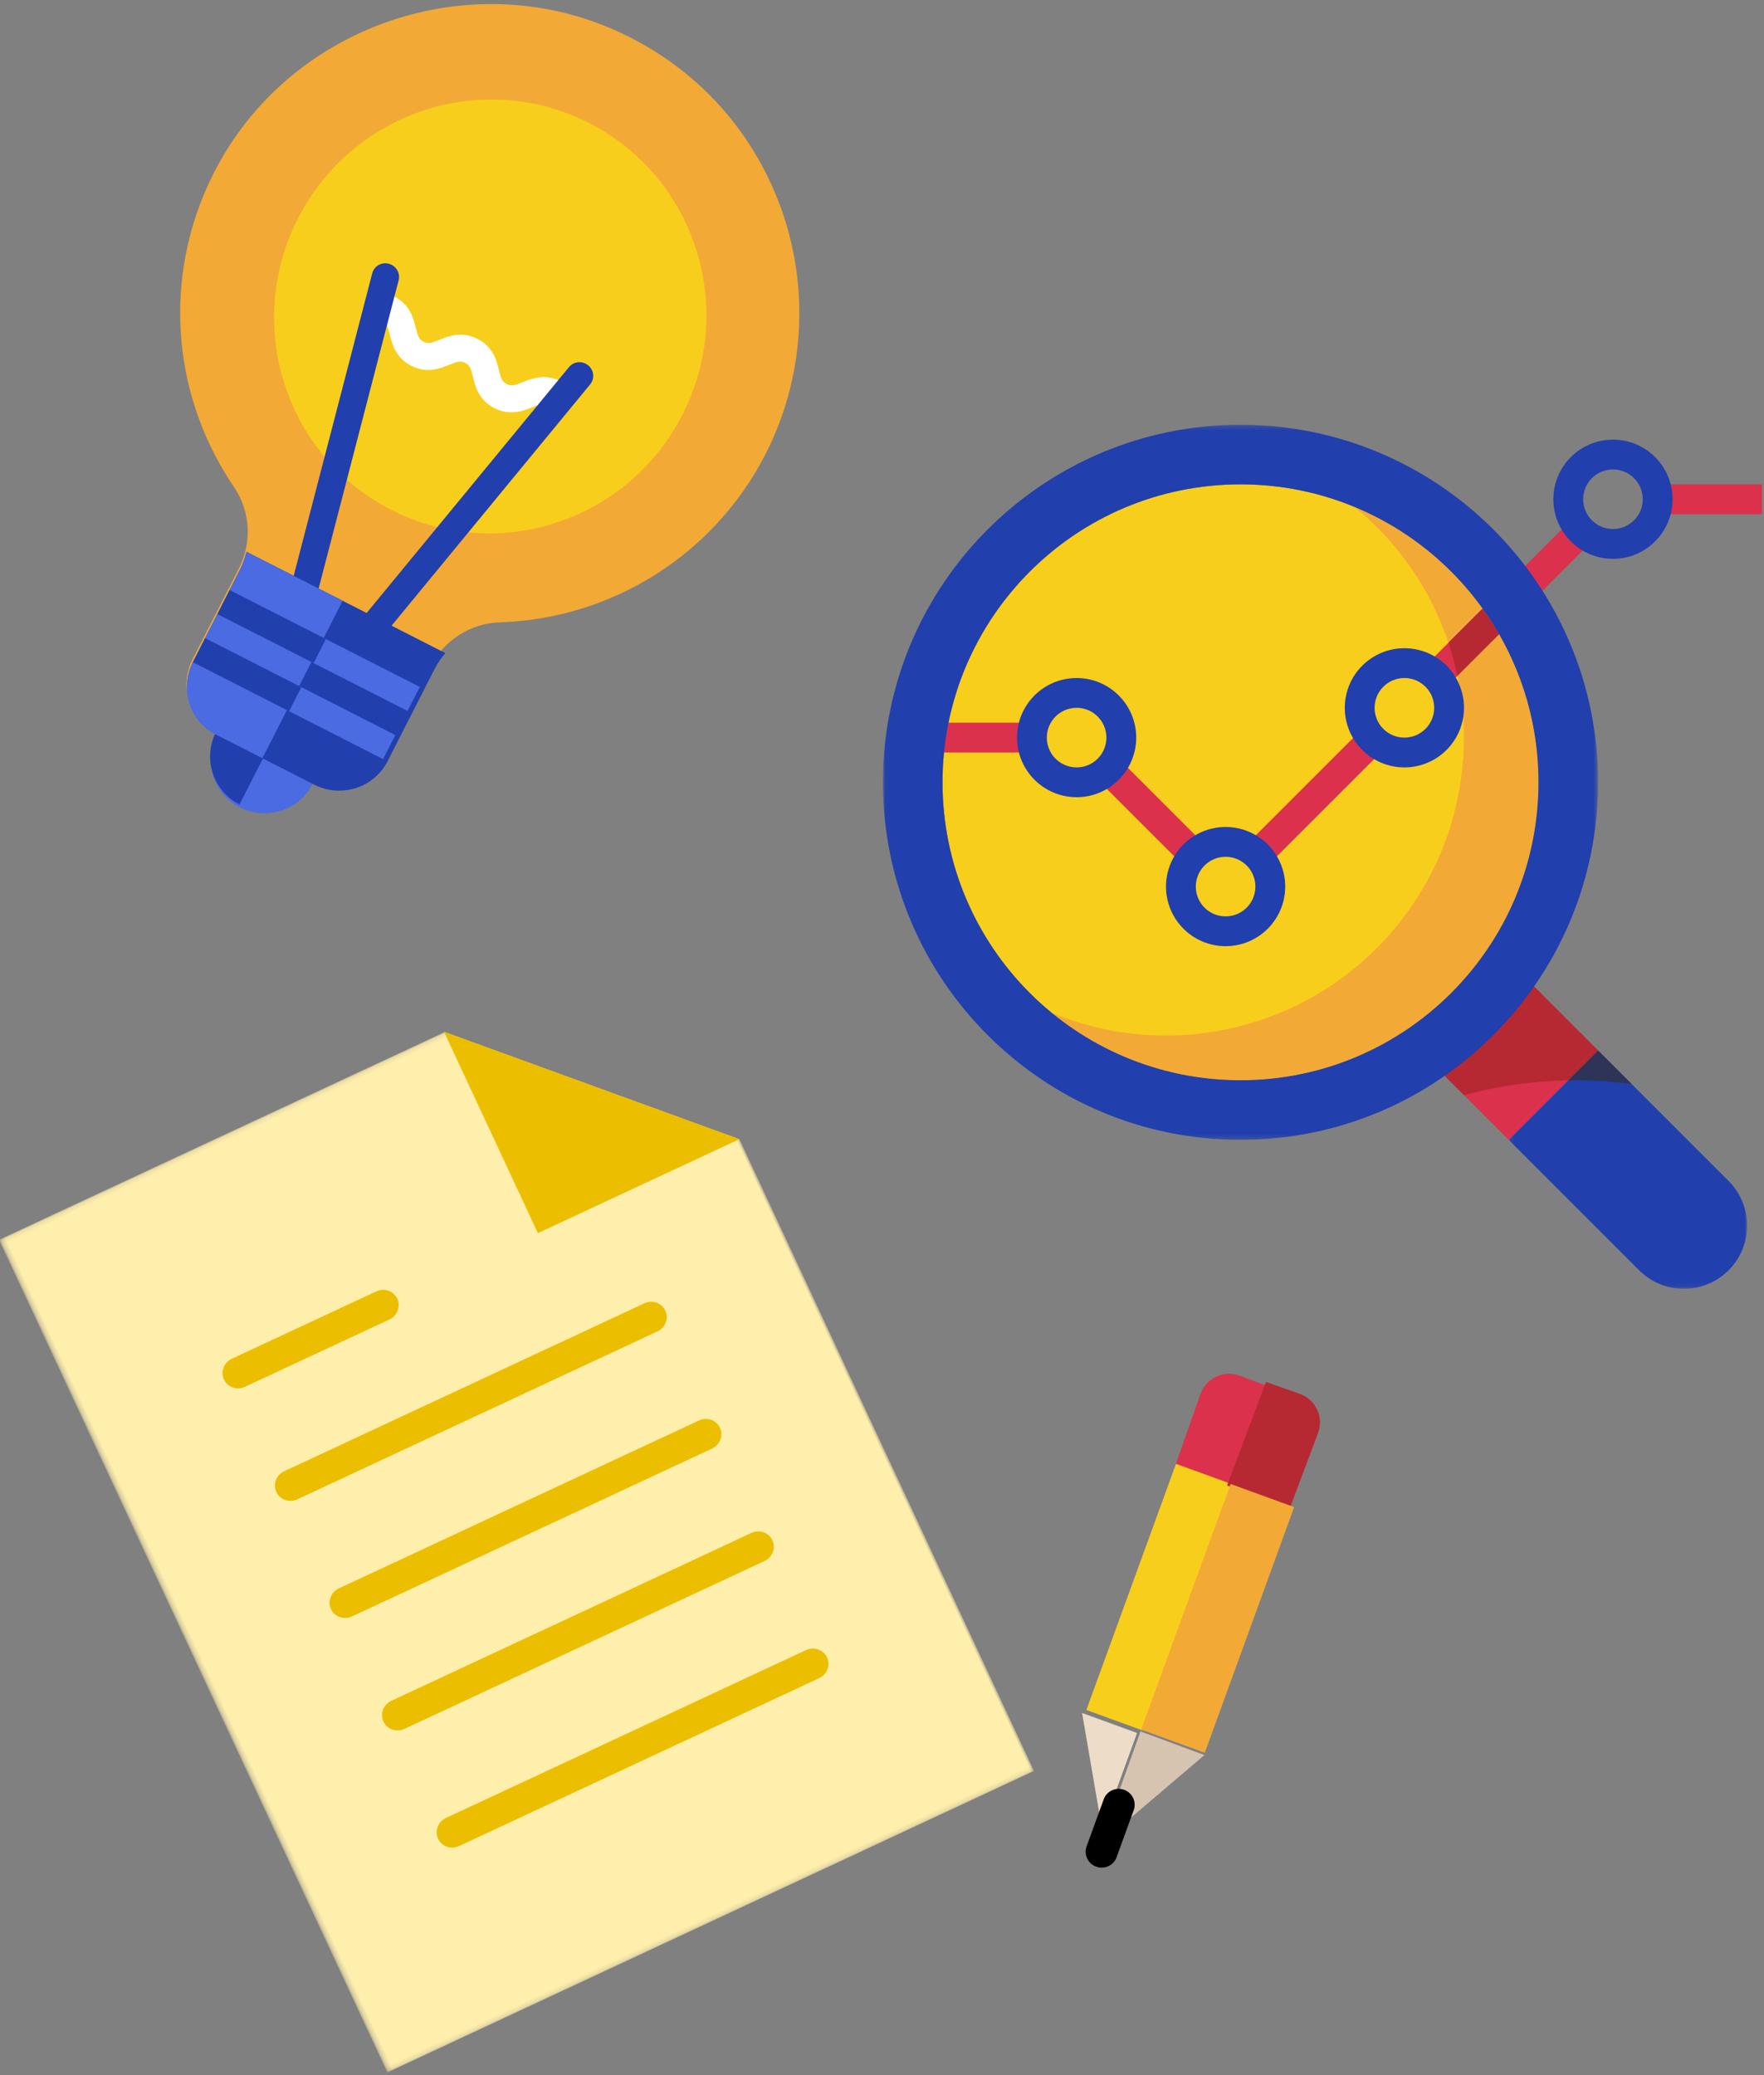<?xml version="1.0" encoding="UTF-8"?>
<svg width="391px" height="460px" viewBox="0 0 391 460" version="1.1" xmlns="http://www.w3.org/2000/svg" xmlns:xlink="http://www.w3.org/1999/xlink">
    <rect x="0" y="0" width="391" height="460" fill="#808080" stroke="none"/>
    <!-- Generator: Sketch 51.3 (57544) - http://www.bohemiancoding.com/sketch -->
    <title>Group 15</title>
    <desc>Created with Sketch.</desc>
    <defs>
        <polygon id="path-1" points="0.181 0.058 53.019 0.058 53.019 52.874 0.181 52.874"></polygon>
        <polygon id="path-3" points="0.023 0.258 158.516 0.258 158.516 158.774 0.023 158.774"></polygon>
        <polygon id="path-5" points="0.264 0.149 158.166 0.149 158.166 203.815 0.264 203.815"></polygon>
    </defs>
    <g id="desktop" stroke="none" stroke-width="1" fill="none" fill-rule="evenodd">
        <g id="about_us_page" transform="translate(-851, -2093)">
            <g id="Group-15" transform="translate(842, 2069)">
                <g id="Group" transform="translate(105.444, 117.542) rotate(27) translate(-105.444, -117.542) translate(36.676, 21.777)">
                    <path d="M78.008,173.575 L60.071,173.575 C58.418,173.575 57.08,174.915 57.08,176.568 L57.08,179.561 C57.08,186.163 62.445,191.531 69.04,191.531 C75.634,191.531 80.999,186.163 80.999,179.561 L80.999,176.568 C80.999,174.915 79.661,173.575 78.008,173.575 Z" id="Fill-1" fill="#4A6BE2"></path>
                    <g id="Group-5">
                        <path d="M68.628,173.1 L59.68,173.1 C58.03,173.1 56.695,174.434 56.695,176.08 L56.695,179.063 C56.695,185.639 62.048,190.985 68.628,190.987 L68.628,173.1 Z" id="Fill-2" fill="#213FAD"></path>
                        <path d="M115.616,18.778 C101.671,5.682 83.403,-0.878 64.244,0.323 C29.33,2.494 1.124,31.593 0.035,66.572 C-0.77,92.489 12.856,116.351 35.595,128.85 C41.248,131.958 44.759,137.93 44.759,144.437 L44.759,167.137 C44.759,173.713 50.112,179.063 56.695,179.063 L80.566,179.063 C87.147,179.063 92.5,173.713 92.5,167.137 L92.5,144.437 C92.5,137.936 96.038,131.951 101.737,128.812 C123.647,116.735 137.257,93.724 137.257,68.755 C137.257,49.908 129.369,31.69 115.616,18.778 Z" id="Fill-4" fill="#F3A936"></path>
                    </g>
                    <path d="M116.878,69.375 C116.878,95.972 95.459,117.531 69.039,117.531 C42.618,117.531 21.201,95.972 21.201,69.375 C21.201,42.78 42.618,21.221 69.039,21.221 C95.459,21.221 116.878,42.78 116.878,69.375 Z" id="Fill-6" fill="#F8CE1C"></path>
                    <path d="M79.104,87.06 C75.176,87.06 73.166,84.74 71.703,83.046 C70.414,81.557 69.899,81.075 68.748,81.075 C67.601,81.075 67.09,81.557 65.805,83.045 C64.427,84.643 62.34,87.06 58.41,87.06 C54.484,87.06 52.397,84.643 51.016,83.045 C49.732,81.557 49.221,81.075 48.076,81.075 C46.441,81.075 45.12,79.736 45.12,78.081 C45.12,76.428 46.441,75.089 48.076,75.089 C52.001,75.089 54.089,77.506 55.469,79.104 C56.754,80.593 57.264,81.075 58.41,81.075 C59.556,81.075 60.07,80.593 61.354,79.104 C62.735,77.506 64.822,75.089 68.748,75.089 C72.676,75.089 74.686,77.409 76.149,79.102 C77.439,80.593 77.953,81.075 79.104,81.075 C80.253,81.075 80.768,80.593 82.057,79.104 C83.442,77.506 85.527,75.089 89.46,75.089 C91.093,75.089 92.415,76.428 92.415,78.081 C92.415,79.736 91.093,81.075 89.46,81.075 C88.307,81.075 87.793,81.557 86.503,83.046 C85.121,84.647 83.034,87.06 79.104,87.06 Z" id="Fill-7" fill="#FFFFFF"></path>
                    <path d="M59.484,143.649 C58.09,143.649 56.837,142.697 56.526,141.301 L41.385,72.723 C41.03,71.112 42.068,69.525 43.701,69.174 C45.344,68.819 46.948,69.845 47.305,71.454 L62.447,140.033 C62.802,141.641 61.763,143.23 60.131,143.581 C59.912,143.628 59.696,143.649 59.484,143.649 Z" id="Fill-8" fill="#213FAD"></path>
                    <path d="M77.51,143.649 C77.296,143.649 77.082,143.628 76.862,143.581 C75.23,143.23 74.191,141.641 74.545,140.033 L89.687,71.453 C90.045,69.845 91.642,68.82 93.293,69.173 C94.925,69.525 95.964,71.111 95.607,72.722 L80.466,141.301 C80.157,142.697 78.902,143.649 77.51,143.649 Z" id="Fill-9" fill="#213FAD"></path>
                    <path d="M44.577,140.384 C44.898,141.736 45.096,143.13 45.096,144.559 L45.096,167.505 C45.096,174.153 50.525,179.561 57.203,179.561 L81.416,179.561 C88.092,179.561 93.523,174.153 93.523,167.505 L93.523,144.559 C93.523,143.132 93.721,141.738 94.046,140.384 L44.577,140.384 Z" id="Fill-10" fill="#213FAD"></path>
                    <path d="M68.496,140.384 L44.577,140.384 C44.888,141.736 45.079,143.13 45.079,144.559 L45.079,167.505 C45.079,174.153 50.33,179.561 56.789,179.561 L68.496,179.561 L68.496,140.384 Z" id="Fill-11" fill="#4A6BE2"></path>
                    <polygon id="Fill-12" fill="#4A6BE2" points="68.496 155.619 92.415 155.619 92.415 149.634 68.496 149.634"></polygon>
                    <polygon id="Fill-13" fill="#4A6BE2" points="68.496 167.59 92.415 167.59 92.415 161.605 68.496 161.605"></polygon>
                    <polygon id="Fill-14" fill="#213FAD" points="45.12 155.619 69.04 155.619 69.04 149.634 45.12 149.634"></polygon>
                    <polygon id="Fill-15" fill="#213FAD" points="45.12 167.59 69.04 167.59 69.04 161.605 45.12 161.605"></polygon>
                </g>
                <g id="analysis" transform="translate(204.706, 117.9)">
                    <g id="Group-3" transform="translate(138.521, 138.901)">
                        <mask id="mask-2" fill="white">
                            <use xlink:href="#path-1"></use>
                        </mask>
                        <g id="Clip-2"></g>
                        <path d="M19.995,0.058 L48.914,28.977 C51.543,31.606 53.019,35.169 53.019,38.884 C53.023,46.622 46.751,52.893 39.014,52.897 C39.01,52.897 39.01,52.897 39.007,52.897 C35.292,52.897 31.728,51.421 29.1,48.792 L0.181,19.872 L19.995,0.058" id="Fill-1" fill="#213FAD" mask="url(#mask-2)"></path>
                    </g>
                    <polyline id="Fill-4" fill="#DB314C" points="122.194 142.256 142.007 122.442 158.517 138.951 138.703 158.765 122.194 142.256"></polyline>
                    <path d="M153.562,145.564 C157.71,145.571 161.851,145.852 165.96,146.403 L158.516,138.96 L151.868,145.607 C152.433,145.597 152.994,145.564 153.562,145.564" id="Fill-5" fill="#2D3458"></path>
                    <path d="M158.516,138.96 L142.004,122.447 L122.189,142.262 L128.794,148.866 C136.317,146.829 144.065,145.729 151.858,145.597 L158.516,138.96" id="Fill-6" fill="#B62933"></path>
                    <path d="M79.258,13.468 C115.735,13.468 145.306,43.038 145.306,79.516 C145.306,115.993 115.735,145.564 79.258,145.564 C42.78,145.564 13.21,115.993 13.21,79.516 C13.21,43.038 42.78,13.468 79.258,13.468" id="Fill-7" fill="#F8CE1C"></path>
                    <polyline id="Fill-8" fill="#DB314C" points="47.2 78.546 51.87 73.875 71.684 93.689 67.014 98.359 47.2 78.546"></polyline>
                    <polyline id="Fill-9" fill="#DB314C" points="80.225 93.694 106.645 67.274 111.315 71.944 84.895 98.364 80.225 93.694"></polyline>
                    <polygon id="Fill-10" fill="#DB314C" points="171.725 20.073 194.842 20.073 194.842 13.468 171.725 13.468"></polygon>
                    <polygon id="Fill-11" fill="#DB314C" points="13.21 72.911 33.024 72.911 33.024 66.306 13.21 66.306"></polygon>
                    <polyline id="Fill-12" fill="#DB314C" points="139.665 34.256 152.875 21.046 157.545 25.717 144.335 38.927 139.665 34.256"></polyline>
                    <path d="M42.932,63.004 C39.282,63.004 36.327,65.959 36.327,69.609 C36.327,73.258 39.282,76.213 42.932,76.213 C46.581,76.213 49.536,73.258 49.536,69.609 C49.536,65.959 46.581,63.004 42.932,63.004 Z M42.932,82.818 C35.636,82.818 29.722,76.904 29.722,69.609 C29.722,62.314 35.636,56.399 42.932,56.399 C50.226,56.399 56.141,62.314 56.141,69.609 C56.141,76.904 50.226,82.818 42.932,82.818 Z" id="Fill-13" fill="#213FAD"></path>
                    <path d="M75.955,96.028 C72.306,96.028 69.351,98.984 69.351,102.633 C69.351,106.282 72.306,109.238 75.955,109.238 C79.605,109.238 82.56,106.282 82.56,102.633 C82.56,98.984 79.605,96.028 75.955,96.028 Z M75.955,115.843 C68.661,115.843 62.746,109.928 62.746,102.633 C62.746,95.338 68.661,89.423 75.955,89.423 C83.251,89.423 89.165,95.338 89.165,102.633 C89.165,109.928 83.251,115.843 75.955,115.843 Z" id="Fill-14" fill="#213FAD"></path>
                    <path d="M161.818,10.165 C158.169,10.165 155.213,13.121 155.213,16.77 C155.213,20.419 158.169,23.375 161.818,23.375 C165.467,23.375 168.423,20.419 168.423,16.77 C168.423,13.121 165.467,10.165 161.818,10.165 Z M161.818,29.98 C154.523,29.98 148.608,24.065 148.608,16.77 C148.608,9.475 154.523,3.56 161.818,3.56 C169.113,3.56 175.028,9.475 175.028,16.77 C175.028,24.065 169.113,29.98 161.818,29.98 Z" id="Fill-15" fill="#213FAD"></path>
                    <path d="M104.601,18.524 C132.81,41.651 136.928,83.267 113.798,111.477 C95.334,133.996 64.298,141.766 37.403,130.601 C65.612,153.728 107.226,149.61 130.356,121.404 C153.486,93.198 149.365,51.581 121.159,28.451 C116.156,24.349 110.575,21.004 104.601,18.524" id="Fill-16" fill="#F3A936"></path>
                    <polyline id="Fill-17" fill="#DB314C" points="119.851 54.078 133.06 40.868 137.73 45.538 124.521 58.748 119.851 54.078"></polyline>
                    <g id="Group-21">
                        <mask id="mask-4" fill="white">
                            <use xlink:href="#path-3"></use>
                        </mask>
                        <g id="Clip-19"></g>
                        <path d="M132.886,41.033 L125.35,48.569 C126.152,50.976 126.813,53.427 127.331,55.91 L136.551,46.69 C135.425,44.741 134.203,42.856 132.886,41.033" id="Fill-18" fill="#B62933" mask="url(#mask-4)"></path>
                        <path d="M79.258,145.564 C42.779,145.564 13.21,115.994 13.21,79.516 C13.21,43.037 42.779,13.468 79.258,13.468 C115.736,13.468 145.306,43.037 145.306,79.516 C145.306,115.994 115.736,145.564 79.258,145.564 Z M79.258,0.258 C35.485,0.258 0,35.743 0,79.516 C0,123.29 35.485,158.774 79.258,158.774 C123.032,158.774 158.516,123.29 158.516,79.516 C158.516,35.743 123.032,0.258 79.258,0.258 Z" id="Fill-20" fill="#213FAD" mask="url(#mask-4)"></path>
                    </g>
                    <path d="M115.585,56.399 C111.935,56.399 108.98,59.355 108.98,63.004 C108.98,66.653 111.935,69.609 115.585,69.609 C119.234,69.609 122.189,66.653 122.189,63.004 C122.189,59.355 119.234,56.399 115.585,56.399 Z M115.585,76.213 C108.289,76.213 102.375,70.299 102.375,63.004 C102.375,55.709 108.289,49.794 115.585,49.794 C122.879,49.794 128.794,55.709 128.794,63.004 C128.794,70.299 122.879,76.213 115.585,76.213 Z" id="Fill-22" fill="#213FAD"></path>
                </g>
                <g id="file-4" transform="translate(170.154, 350.311) rotate(-25) translate(-170.154, -350.311) translate(45.654, 235.311)">
                    <g id="Group-3">
                        <mask id="mask-6" fill="white">
                            <use xlink:href="#path-5"></use>
                        </mask>
                        <g id="Clip-2"></g>
                        <polygon id="Fill-1" fill="#FFEFAC" mask="url(#mask-6)" points="158.166 49.311 108.963 0.149 0 0.149 0 203.815 158.166 203.815"></polygon>
                    </g>
                    <path d="M35.619,80.229 L123.693,80.229 C125.635,80.229 127.221,78.697 127.221,76.799 C127.221,74.884 125.635,73.352 123.693,73.352 L35.619,73.352 C33.677,73.352 32.092,74.884 32.092,76.799 C32.092,78.697 33.677,80.229 35.619,80.229 Z" id="Fill-4" fill="#ECBE00"></path>
                    <path d="M35.629,52.722 L70.961,52.722 C72.909,52.722 74.499,51.18 74.499,49.286 C74.499,47.387 72.909,45.845 70.961,45.845 L35.629,45.845 C33.682,45.845 32.092,47.387 32.092,49.286 C32.092,51.18 33.682,52.722 35.629,52.722 Z" id="Fill-5" fill="#ECBE00"></path>
                    <path d="M123.693,102.006 L35.619,102.006 C33.677,102.006 32.092,103.548 32.092,105.442 C32.092,107.341 33.677,108.883 35.619,108.883 L123.693,108.883 C125.635,108.883 127.221,107.341 127.221,105.442 C127.221,103.548 125.635,102.006 123.693,102.006 Z" id="Fill-6" fill="#ECBE00"></path>
                    <path d="M123.693,129.513 L35.619,129.513 C33.677,129.513 32.092,131.041 32.092,132.943 C32.092,134.858 33.677,136.39 35.619,136.39 L123.693,136.39 C125.635,136.39 127.221,134.858 127.221,132.943 C127.221,131.041 125.635,129.513 123.693,129.513 Z" id="Fill-7" fill="#ECBE00"></path>
                    <path d="M123.693,158.166 L35.619,158.166 C33.677,158.166 32.092,159.712 32.092,161.605 C32.092,163.502 33.677,165.043 35.619,165.043 L123.693,165.043 C125.635,165.043 127.221,163.502 127.221,161.605 C127.221,159.712 125.635,158.166 123.693,158.166 Z" id="Fill-8" fill="#ECBE00"></path>
                    <polygon id="Fill-9" fill="#ECBE00" points="108.883 0 108.883 49.284 158.166 49.284"></polygon>
                    <g id="Group-14" transform="translate(160.642, 141.653)">
                        <polygon id="Fill-10" fill="#EDDCC7" points="12.615 55.014 12.598 55.049 5.731 80.229 21.777 64.183"></polygon>
                        <path d="M80.229,6.455 L75.914,2.057 C73.252,-0.686 68.902,-0.686 66.24,2.057 L53.868,14.703 L63.021,24.069 L80.229,6.455 Z" id="Fill-11" fill="#DB314C"></path>
                        <polygon id="Fill-12" fill="#F8CE1C" points="54.812 13.754 64.183 23.114 23.125 64.183 13.754 54.805"></polygon>
                        <polygon id="Fill-13" fill="#D6C4B1" points="33.203 74.939 33.238 74.921 22.616 64.183 6.216 80.759 5.731 82.521"></polygon>
                        <path d="M73.616,33.238 L86.204,20.906 C88.935,18.248 88.935,13.916 86.204,11.258 L80.572,5.731 L63.037,22.889 L73.616,33.238 Z" id="Fill-14" fill="#B62933"></path>
                        <polygon id="Fill-15" fill="#F3A936" points="33.533 74.499 22.923 63.888 63.906 22.923 74.499 33.516"></polygon>
                        <path d="M3.547,88.252 C2.63,88.252 1.731,87.907 1.04,87.215 C-0.347,85.829 -0.347,83.596 1.04,82.213 L8.859,74.389 C10.245,73.007 12.478,73.007 13.86,74.389 C15.246,75.776 15.246,78.009 13.86,79.391 L6.037,87.215 C5.346,87.907 4.446,88.252 3.547,88.252 Z" id="Fill-16" fill="#000000"></path>
                    </g>
                </g>
            </g>
        </g>
    </g>
</svg>